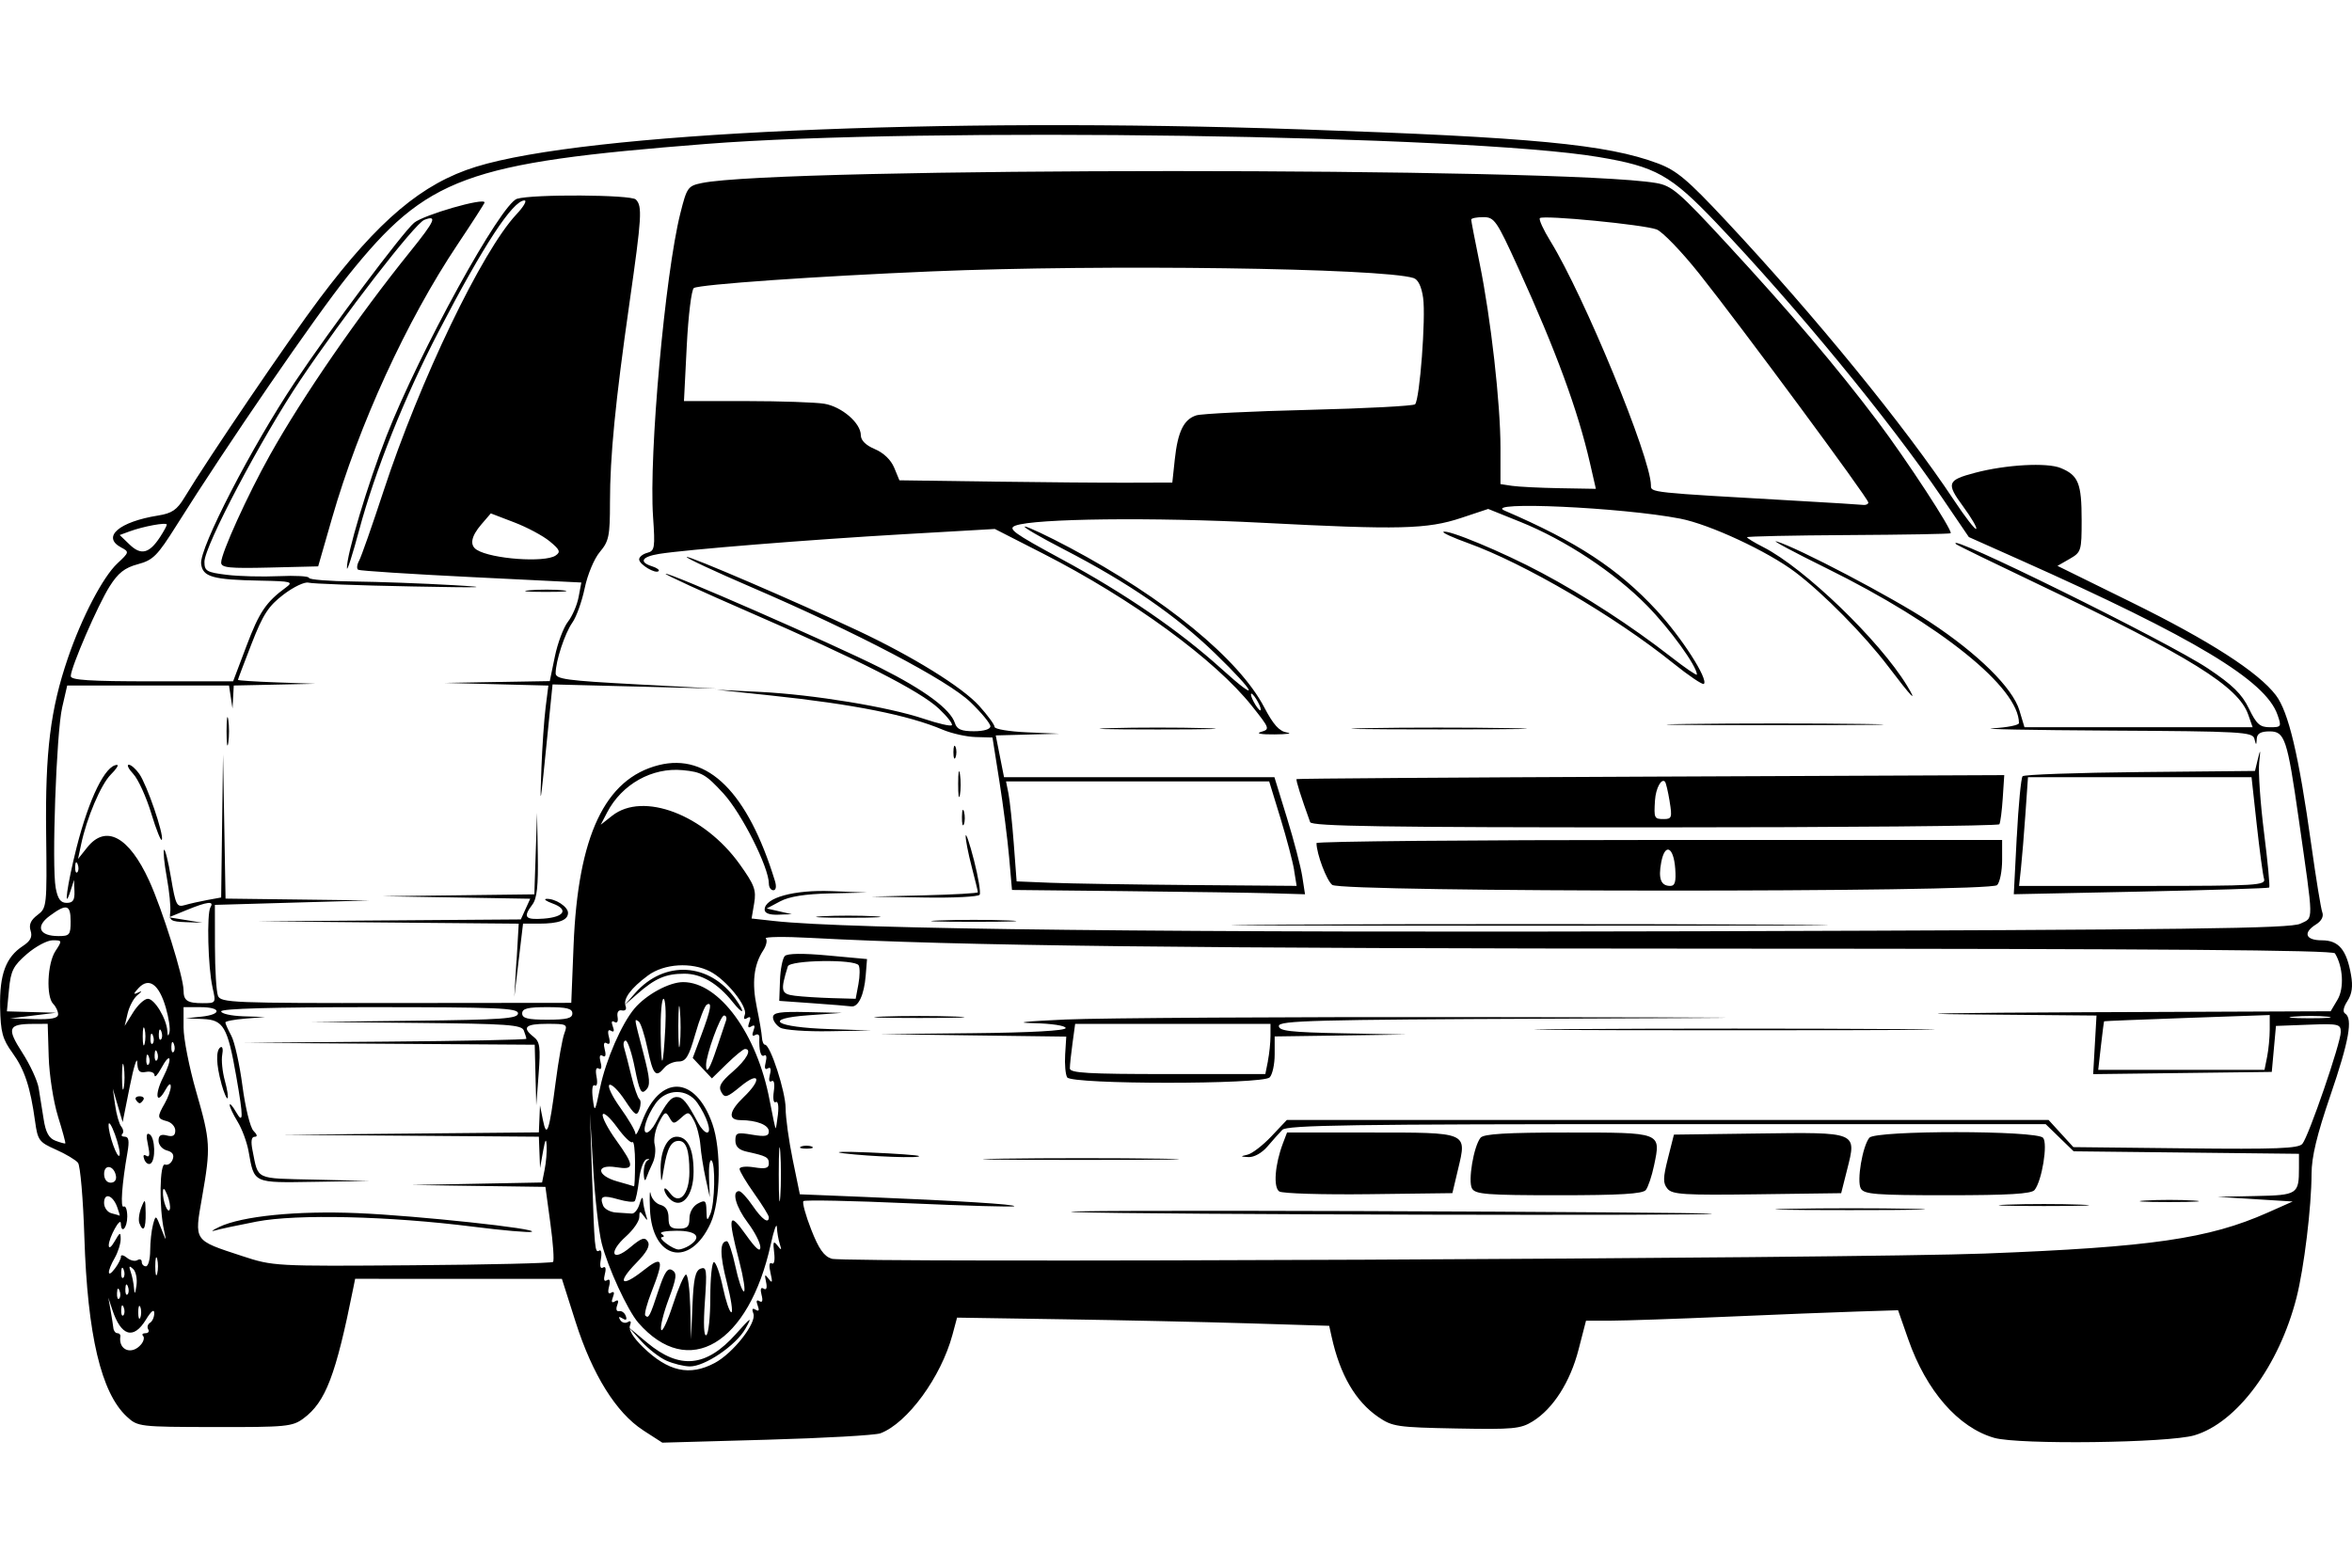 <?xml version="1.0" encoding="UTF-8" standalone="no"?>
<!-- Created with Inkscape (http://www.inkscape.org/) -->
<svg id="svg2" xmlns:rdf="http://www.w3.org/1999/02/22-rdf-syntax-ns#" xmlns="http://www.w3.org/2000/svg" height="45" width="67.5" version="1.1" xmlns:cc="http://creativecommons.org/ns#" xmlns:dc="http://purl.org/dc/elements/1.1/">
 <g id="g9072">
  <rect id="rect2990" opacity="0" height="45" width="67.5" y="0" x="3.5527e-15"/>
  <path id="path9070" d="m18.455 41.053c-0.77-0.497-1.454-1.595-1.936-3.108l-0.393-1.235-2.967-0.001-2.967-0.001-0.054 0.27c-0.502 2.505-0.793 3.267-1.429 3.738-0.316 0.234-0.49 0.251-2.545 0.247-2.174-0.004-2.21-0.009-2.525-0.3-0.737-0.682-1.129-2.344-1.218-5.155-0.034-1.089-0.117-2.048-0.183-2.131-0.067-0.083-0.353-0.254-0.636-0.379-0.481-0.213-0.52-0.266-0.595-0.808-0.136-0.988-0.301-1.486-0.65-1.969-0.287-0.396-0.339-0.59-0.354-1.31-0.019-0.941 0.165-1.436 0.652-1.756 0.22-0.144 0.28-0.262 0.223-0.44-0.054-0.172 0.003-0.304 0.197-0.45 0.269-0.203 0.274-0.244 0.249-2.351-0.028-2.34 0.123-3.556 0.624-5.024 0.4-1.171 1.006-2.331 1.421-2.718 0.342-0.32 0.345-0.331 0.105-0.459-0.562-0.301-0.057-0.736 1.063-0.915 0.397-0.063 0.542-0.162 0.754-0.513 0.681-1.128 2.991-4.531 3.88-5.714 1.694-2.253 2.944-3.306 4.492-3.785 3.155-0.976 13.198-1.431 23.702-1.072 6.608 0.225 8.754 0.43 10.208 0.974 0.545 0.204 0.851 0.461 1.957 1.644 2.545 2.721 5.141 5.903 6.552 8.033 0.318 0.479 0.602 0.846 0.633 0.816 0.031-0.031-0.139-0.322-0.378-0.647-0.488-0.665-0.457-0.751 0.345-0.963 0.888-0.235 2.066-0.3 2.46-0.136 0.507 0.21 0.599 0.441 0.599 1.497 0 0.881-0.012 0.92-0.347 1.112l-0.347 0.199 2.117 1.042c2.248 1.107 3.643 2.005 4.15 2.669 0.364 0.477 0.658 1.718 1.017 4.293 0.135 0.965 0.277 1.839 0.317 1.942 0.044 0.116-0.024 0.248-0.178 0.344-0.387 0.241-0.307 0.458 0.167 0.458 0.482 0 0.709 0.271 0.836 1 0.057 0.325 0.026 0.543-0.105 0.744-0.114 0.175-0.14 0.312-0.067 0.357 0.23 0.142 0.113 0.791-0.421 2.352-0.388 1.132-0.54 1.767-0.541 2.251-0.002 0.95-0.215 2.704-0.432 3.555-0.501 1.958-1.709 3.587-2.93 3.95-0.741 0.22-5.042 0.274-5.745 0.073-1.032-0.296-1.95-1.348-2.467-2.828l-0.292-0.835-1.175 0.037c-0.646 0.02-2.336 0.087-3.755 0.149-1.419 0.061-2.905 0.112-3.303 0.113l-0.723 0.001-0.215 0.833c-0.239 0.926-0.727 1.691-1.312 2.055-0.349 0.217-0.559 0.237-2.195 0.206-1.696-0.032-1.836-0.053-2.239-0.329-0.656-0.45-1.099-1.212-1.339-2.301l-0.07-0.317-2.311-0.071c-1.271-0.039-3.674-0.092-5.34-0.117l-3.029-0.047-0.132 0.491c-0.327 1.215-1.29 2.534-2.066 2.829-0.146 0.056-1.615 0.139-3.263 0.185l-2.998 0.084-0.551-0.355zm2.053-1.927c0.533-0.283 1.215-1.154 1.113-1.42-0.05-0.131-0.029-0.168 0.064-0.111 0.094 0.058 0.113 0.019 0.06-0.12-0.051-0.131-0.032-0.177 0.05-0.126 0.084 0.052 0.105-0.011 0.061-0.179-0.043-0.166-0.022-0.231 0.06-0.18 0.081 0.05 0.106-0.019 0.069-0.191-0.048-0.221-0.035-0.237 0.075-0.09 0.105 0.141 0.116 0.104 0.053-0.168-0.05-0.213-0.036-0.32 0.035-0.276 0.069 0.042 0.097-0.085 0.069-0.312-0.038-0.31-0.02-0.349 0.093-0.204 0.119 0.153 0.129 0.147 0.069-0.04-0.039-0.121-0.077-0.337-0.083-0.48-0.006-0.143-0.085 0.073-0.174 0.48-0.631 2.878-2.365 3.909-3.803 2.26-0.305-0.35-0.875-1.585-1.051-2.281-0.084-0.33-0.194-1.302-0.244-2.16l-0.092-1.56 0.056 1.68c0.073 2.217 0.084 2.328 0.209 2.25 0.059-0.036 0.08 0.075 0.047 0.248-0.037 0.195-0.014 0.286 0.061 0.239 0.074-0.046 0.095 0.025 0.054 0.184-0.043 0.166-0.022 0.231 0.06 0.18s0.103 0.014 0.06 0.18c-0.044 0.168-0.022 0.231 0.061 0.179 0.083-0.051 0.101-0.005 0.05 0.126-0.053 0.139-0.034 0.178 0.06 0.12 0.093-0.057 0.114-0.02 0.063 0.112-0.044 0.114-0.021 0.186 0.055 0.17 0.072-0.016 0.158 0.046 0.191 0.138 0.041 0.112 0.01 0.135-0.093 0.071-0.102-0.063-0.125-0.048-0.067 0.045 0.048 0.077 0.146 0.104 0.219 0.059 0.083-0.051 0.106-0.013 0.061 0.103-0.044 0.116 0.092 0.343 0.37 0.613 0.726 0.706 1.34 0.843 2.062 0.459zm-1.382-0.068c-0.198-0.088-0.522-0.339-0.72-0.558l-0.36-0.397 0.524 0.436c0.938 0.781 1.698 0.707 2.552-0.249 0.444-0.497 0.475-0.514 0.273-0.154-0.272 0.484-1.17 1.094-1.602 1.087-0.169-0.003-0.468-0.077-0.666-0.165zm-15.074-0.47c0.073-0.089 0.098-0.197 0.055-0.24-0.043-0.043-0.013-0.079 0.068-0.079s0.116-0.05 0.078-0.112c-0.038-0.061-0.014-0.146 0.053-0.187s0.122-0.167 0.121-0.278c-0-0.128-0.088-0.059-0.238 0.187-0.358 0.587-0.715 0.479-0.969-0.292l-0.111-0.338 0.064 0.36c0.035 0.198 0.071 0.427 0.08 0.51 0.008 0.082 0.06 0.15 0.115 0.15 0.055 0 0.094 0.04 0.086 0.09-0.063 0.399 0.332 0.55 0.598 0.229zm16.056-2.171c0.172-0.066 0.185 0.04 0.121 0.952-0.045 0.639-0.029 1 0.042 0.956 0.063-0.039 0.114-0.526 0.114-1.083 0-0.557 0.047-1.013 0.104-1.013 0.057 0 0.172 0.324 0.256 0.72 0.084 0.396 0.194 0.72 0.244 0.72s-0.007-0.384-0.128-0.853c-0.207-0.804-0.207-1.187-0-1.187 0.05 0 0.16 0.324 0.244 0.72 0.084 0.396 0.194 0.72 0.244 0.72s-0.01-0.391-0.134-0.87c-0.339-1.304-0.302-1.451 0.19-0.758 0.286 0.402 0.419 0.517 0.417 0.36-0.002-0.127-0.164-0.443-0.36-0.702-0.343-0.454-0.47-0.908-0.252-0.908 0.058 0 0.233 0.189 0.39 0.419 0.269 0.394 0.465 0.534 0.465 0.33 0-0.05-0.189-0.356-0.42-0.681s-0.42-0.642-0.42-0.705c0-0.064 0.186-0.084 0.42-0.046 0.32 0.052 0.42 0.026 0.42-0.108 0-0.182-0.066-0.217-0.63-0.341-0.23-0.05-0.33-0.147-0.33-0.321 0-0.223 0.049-0.24 0.48-0.167 0.379 0.064 0.48 0.044 0.48-0.095 0-0.183-0.343-0.32-0.81-0.323-0.372-0.002-0.338-0.252 0.09-0.662 0.528-0.506 0.458-0.758-0.086-0.31-0.398 0.328-0.458 0.346-0.559 0.165-0.088-0.158-0.017-0.285 0.326-0.581 0.4-0.346 0.567-0.654 0.354-0.654-0.047 0-0.279 0.19-0.517 0.422l-0.432 0.422-0.275-0.293-0.275-0.293 0.252-0.674c0.272-0.728 0.312-0.956 0.148-0.854-0.057 0.035-0.205 0.417-0.328 0.847-0.186 0.65-0.268 0.782-0.481 0.782-0.141 0-0.324 0.081-0.406 0.18-0.246 0.297-0.32 0.214-0.481-0.543-0.084-0.398-0.2-0.752-0.256-0.787-0.13-0.08-0.139-0.146 0.135 0.91 0.195 0.752 0.207 0.926 0.073 1.06-0.134 0.134-0.186 0.03-0.318-0.63-0.086-0.435-0.205-0.79-0.263-0.79-0.058 0-0.078 0.094-0.043 0.21 0.035 0.115 0.128 0.48 0.208 0.81 0.08 0.33 0.183 0.627 0.229 0.66 0.046 0.033 0.046 0.166-0 0.296-0.074 0.208-0.124 0.177-0.418-0.268-0.184-0.277-0.383-0.474-0.443-0.437-0.06 0.037 0.081 0.333 0.315 0.658 0.233 0.325 0.428 0.658 0.433 0.74 0.005 0.082 0.087-0.064 0.182-0.325 0.505-1.379 1.531-1.357 2.025 0.043 0.263 0.745 0.238 2.221-0.049 2.852-0.591 1.301-1.684 1.047-1.742-0.405-0.015-0.383-0.006-0.58 0.02-0.438 0.026 0.142 0.153 0.285 0.281 0.319 0.155 0.041 0.233 0.165 0.233 0.372 0 0.252 0.057 0.311 0.3 0.311 0.239 0 0.3-0.06 0.3-0.296 0-0.173 0.1-0.349 0.24-0.424 0.213-0.114 0.241-0.09 0.248 0.206 0.007 0.295 0.021 0.306 0.112 0.094 0.129-0.3 0.152-1.466 0.03-1.541-0.05-0.031-0.08 0.196-0.068 0.503l0.022 0.558-0.119-0.54c-0.065-0.297-0.134-0.729-0.151-0.96-0.018-0.231-0.1-0.546-0.183-0.7-0.141-0.263-0.164-0.268-0.37-0.081-0.205 0.185-0.228 0.184-0.337-0.011-0.104-0.185-0.139-0.168-0.304 0.153-0.103 0.199-0.156 0.482-0.118 0.628s0.012 0.384-0.058 0.528-0.154 0.343-0.187 0.442c-0.033 0.099-0.064 0.036-0.069-0.14-0.006-0.176 0.046-0.347 0.114-0.381 0.068-0.034 0.054-0.047-0.03-0.03-0.085 0.017-0.182 0.276-0.218 0.586-0.036 0.305-0.093 0.584-0.128 0.618-0.035 0.035-0.245 0.011-0.467-0.053-0.453-0.13-0.542-0.095-0.439 0.175 0.039 0.102 0.208 0.193 0.375 0.203s0.369 0.023 0.448 0.03c0.08 0.007 0.182-0.123 0.228-0.288 0.047-0.169 0.089-0.213 0.095-0.1 0.006 0.11 0.044 0.299 0.083 0.42 0.059 0.183 0.05 0.189-0.058 0.04-0.112-0.155-0.13-0.151-0.131 0.032-0.001 0.116-0.172 0.363-0.379 0.549-0.52 0.465-0.406 0.758 0.122 0.314 0.322-0.271 0.416-0.301 0.501-0.164 0.074 0.119-0.024 0.302-0.333 0.617-0.562 0.575-0.43 0.717 0.201 0.217 0.567-0.449 0.612-0.335 0.241 0.607-0.134 0.341-0.215 0.649-0.18 0.684 0.095 0.095 0.13 0.029 0.378-0.722 0.175-0.531 0.265-0.662 0.395-0.581 0.142 0.088 0.125 0.222-0.102 0.829-0.149 0.399-0.247 0.795-0.217 0.881 0.03 0.086 0.181-0.235 0.336-0.713 0.155-0.478 0.325-0.87 0.378-0.87s0.107 0.418 0.121 0.93l0.024 0.93 0.04-0.979c0.031-0.764 0.083-0.995 0.234-1.053zm-0.899-2.012c-0.079-0.079-0.144-0.197-0.144-0.263s0.075-0.016 0.167 0.109c0.261 0.357 0.553 0.037 0.553-0.607 0-0.624-0.092-0.895-0.306-0.895-0.217 0-0.331 0.209-0.425 0.78-0.073 0.443-0.08 0.451-0.094 0.098-0.022-0.562 0.178-0.998 0.458-0.998 0.318 0 0.487 0.347 0.487 1.003 0 0.714-0.357 1.111-0.696 0.772zm-15.182 3.114c-0.033-0.082-0.06-0.015-0.06 0.15s0.027 0.232 0.06 0.15c0.033-0.082 0.033-0.217 0-0.3zm-0.477 0.007c-0.038-0.096-0.067-0.067-0.072 0.072-0.006 0.126 0.023 0.197 0.063 0.157 0.04-0.04 0.044-0.143 0.009-0.23zm-0.12-0.48c-0.038-0.096-0.067-0.067-0.072 0.072-0.006 0.126 0.023 0.197 0.063 0.157 0.04-0.04 0.044-0.143 0.009-0.23zm0.24-0.12c-0.038-0.096-0.067-0.067-0.072 0.072-0.006 0.126 0.023 0.197 0.063 0.157 0.04-0.04 0.044-0.143 0.009-0.23zm0.15-0.502c-0.113-0.104-0.129-0.085-0.069 0.084 0.043 0.121 0.086 0.337 0.096 0.48 0.013 0.183 0.033 0.158 0.069-0.084 0.028-0.19-0.015-0.405-0.096-0.48zm-0.27 0.022c-0.038-0.096-0.067-0.067-0.072 0.072-0.006 0.126 0.023 0.197 0.063 0.157 0.04-0.04 0.044-0.143 0.009-0.23zm0.961-0.307c-0.03-0.115-0.055-0.021-0.055 0.21s0.025 0.325 0.055 0.21c0.03-0.115 0.03-0.304 0-0.42zm-1.043-0.068c0-0.061 0.079-0.046 0.175 0.033 0.096 0.08 0.231 0.11 0.3 0.068 0.069-0.043 0.125-0.02 0.125 0.05s0.054 0.127 0.12 0.127c0.066 0 0.121-0.202 0.122-0.45 0.001-0.247 0.037-0.583 0.081-0.746 0.077-0.288 0.083-0.285 0.239 0.12 0.142 0.368 0.151 0.374 0.08 0.056-0.148-0.659-0.13-1.96 0.026-1.901 0.078 0.03 0.176-0.035 0.218-0.143 0.052-0.135-0-0.218-0.164-0.261-0.132-0.035-0.24-0.16-0.24-0.278 0-0.156 0.066-0.197 0.24-0.152 0.171 0.045 0.24 0.004 0.24-0.142 0-0.113-0.108-0.233-0.24-0.268-0.282-0.074-0.287-0.117-0.06-0.515 0.094-0.165 0.171-0.381 0.171-0.48 0-0.111-0.059-0.075-0.152 0.094-0.262 0.471-0.322 0.142-0.066-0.36 0.277-0.543 0.223-0.775-0.059-0.254-0.102 0.187-0.187 0.276-0.189 0.197-0.002-0.079-0.113-0.122-0.245-0.097-0.19 0.037-0.242-0.021-0.251-0.277-0.006-0.178-0.103 0.136-0.215 0.697l-0.204 1.02-0.142-0.48-0.141-0.48 0.068 0.48c0.037 0.264 0.116 0.539 0.176 0.611 0.059 0.072 0.073 0.167 0.029 0.21s-0.01 0.079 0.074 0.079c0.111 0 0.131 0.124 0.074 0.45-0.159 0.9-0.21 1.618-0.109 1.556 0.056-0.035 0.103 0.093 0.103 0.285 0 0.329-0.175 0.518-0.184 0.199-0.006-0.21-0.347 0.409-0.347 0.63 0 0.104 0.072 0.053 0.171-0.12 0.151-0.265 0.171-0.272 0.171-0.06 0 0.132-0.077 0.375-0.171 0.54-0.224 0.393-0.222 0.605 0.004 0.307 0.097-0.128 0.176-0.283 0.176-0.345zm0.532-0.96c-0.033-0.087-0.008-0.289 0.056-0.45 0.107-0.269 0.117-0.257 0.124 0.158 0.008 0.455-0.07 0.581-0.18 0.292zm0.142-1.829c-0.045-0.116-0.022-0.155 0.06-0.104 0.091 0.056 0.105-0.038 0.046-0.309-0.06-0.273-0.046-0.365 0.047-0.308 0.159 0.098 0.178 0.746 0.025 0.84-0.059 0.037-0.139-0.017-0.179-0.119zm-0.242-1.713c-0.034-0.055 0.015-0.1 0.108-0.1 0.093 0 0.142 0.045 0.108 0.1-0.034 0.055-0.082 0.1-0.108 0.1-0.025 0-0.074-0.045-0.108-0.1zm11.972 4.654c0.036-0.036 0.002-0.536-0.077-1.11l-0.142-1.044-1.923-0.027-1.923-0.027 1.875-0.036 1.875-0.036 0.074-0.372c0.041-0.205 0.067-0.514 0.057-0.687-0.012-0.228-0.041-0.183-0.103 0.165l-0.086 0.48-0.017-0.45-0.017-0.45-3.689-0.028-3.689-0.028 3.689-0.034 3.689-0.034 0.016-0.388 0.016-0.388 0.084 0.42c0.109 0.547 0.182 0.332 0.365-1.079 0.081-0.626 0.194-1.261 0.251-1.41 0.098-0.259 0.076-0.271-0.494-0.271-0.628 0-0.735 0.103-0.387 0.375 0.179 0.14 0.2 0.298 0.142 1.065l-0.068 0.9-0.022-0.87-0.022-0.87-4.169-0.028-4.169-0.028 4.049-0.033c2.227-0.018 4.049-0.055 4.049-0.082s-0.033-0.134-0.073-0.238c-0.063-0.165-0.466-0.193-3.09-0.218l-3.017-0.028 2.97-0.034c2.529-0.029 2.97-0.061 2.97-0.212 0-0.154-0.576-0.178-4.259-0.178-2.76 0-4.259 0.042-4.259 0.12 0 0.066 0.283 0.13 0.63 0.142l0.63 0.022-0.57 0.045c-0.313 0.025-0.57 0.074-0.57 0.11s0.077 0.208 0.171 0.383c0.094 0.175 0.238 0.823 0.319 1.439 0.082 0.621 0.223 1.196 0.317 1.29 0.11 0.11 0.121 0.17 0.032 0.17-0.092 0-0.112 0.13-0.06 0.39 0.173 0.859 0.047 0.8 1.777 0.84l1.583 0.037-1.585 0.026c-1.772 0.029-1.723 0.052-1.888-0.874-0.047-0.264-0.189-0.648-0.316-0.854s-0.228-0.422-0.226-0.48c0.002-0.058 0.081 0.029 0.176 0.194 0.22 0.385 0.222 0.182 0.011-1.021-0.249-1.418-0.365-1.615-0.96-1.639l-0.491-0.02 0.45-0.047c0.6-0.063 0.577-0.273-0.03-0.273h-0.48v0.584c0 0.321 0.162 1.145 0.359 1.83 0.415 1.44 0.424 1.598 0.172 3.041-0.223 1.275-0.255 1.228 1.147 1.688 0.894 0.294 0.935 0.296 4.881 0.266 2.189-0.016 4.009-0.06 4.045-0.096zm-9.585-1.002c0.657-0.314 2.232-0.472 3.981-0.398 1.706 0.072 5.243 0.452 4.989 0.536-0.078 0.026-0.833-0.04-1.677-0.147-2.409-0.305-5.068-0.368-6.214-0.147-0.528 0.102-1.068 0.217-1.2 0.257-0.132 0.04-0.078-0.005 0.12-0.1zm0.069-4.11c-0.155-0.558-0.165-0.965-0.027-1.05 0.057-0.035 0.079 0.062 0.049 0.215-0.029 0.153 0.004 0.486 0.074 0.74 0.07 0.254 0.106 0.483 0.079 0.509-0.026 0.026-0.106-0.16-0.176-0.413zm50.623 4.871c4.748-0.183 6.412-0.424 8.099-1.173l0.72-0.32-1.08-0.067-1.08-0.067 1.097-0.023c1.203-0.025 1.243-0.05 1.243-0.807v-0.405l-3.233-0.036-3.233-0.036-0.402-0.39-0.402-0.39h-10.874c-9.038 0-10.901 0.028-11.033 0.164-0.087 0.09-0.28 0.306-0.428 0.48-0.156 0.183-0.383 0.31-0.54 0.302-0.243-0.012-0.246-0.02-0.031-0.069 0.132-0.03 0.44-0.267 0.685-0.526l0.445-0.471h10.93 10.93l0.356 0.39 0.356 0.39 3.218 0.035c2.612 0.029 3.243 0.004 3.354-0.129 0.183-0.22 1.102-2.897 1.102-3.209 0-0.23-0.061-0.244-0.93-0.211l-0.93 0.035-0.06 0.66-0.06 0.66-2.563 0.032-2.563 0.032 0.048-0.841 0.048-0.841-3.663-0.033c-2.015-0.018-0.503-0.046 3.36-0.062l7.023-0.028 0.199-0.336c0.192-0.326 0.157-0.95-0.076-1.326-0.058-0.094-5.026-0.132-17.443-0.135-15.572-0.004-22.031-0.08-26.301-0.309-0.759-0.041-1.339-0.033-1.289 0.017 0.05 0.05 0.016 0.204-0.074 0.342-0.271 0.414-0.33 0.93-0.185 1.628 0.075 0.363 0.142 0.754 0.148 0.87 0.006 0.115 0.046 0.21 0.089 0.21 0.153 0 0.591 1.351 0.591 1.825 0 0.266 0.092 0.93 0.204 1.476l0.204 0.992 1.865 0.076c2.653 0.108 4.343 0.213 4.289 0.267-0.026 0.026-1.382-0.013-3.014-0.085-1.632-0.073-2.999-0.101-3.037-0.062-0.038 0.038 0.062 0.406 0.223 0.816 0.218 0.557 0.368 0.769 0.589 0.838 0.409 0.127 29.33-0.004 33.112-0.15zm-26.096-1.188c-0.924-0.036 2.748-0.049 8.159-0.03 5.411 0.019 9.947 0.053 10.079 0.074 0.411 0.066-16.464 0.025-18.237-0.044zm20.494-0.095c0.977-0.02 2.543-0.02 3.479 0 0.936 0.02 0.137 0.037-1.777 0.037-1.914-0-2.68-0.017-1.702-0.037zm6.232-0.12c0.577-0.022 1.522-0.022 2.1 0 0.577 0.022 0.105 0.04-1.05 0.04s-1.627-0.018-1.05-0.04zm3.96-0.118c0.379-0.024 1-0.024 1.38 0 0.379 0.024 0.069 0.043-0.69 0.043-0.759 0-1.069-0.019-0.69-0.043zm-24.854-0.26c-0.177-0.114-0.127-0.774 0.105-1.385l0.117-0.307h2.388c2.82 0 2.775-0.019 2.521 1.049l-0.164 0.691-2.4 0.03c-1.32 0.016-2.475-0.019-2.567-0.078zm5.53-0.086c-0.12-0.215 0.048-1.211 0.245-1.456 0.089-0.111 0.741-0.15 2.5-0.15 2.713 0 2.68-0.013 2.48 0.944-0.064 0.306-0.171 0.624-0.237 0.706-0.089 0.111-0.741 0.15-2.5 0.15-2.065 0-2.393-0.026-2.487-0.194zm5.61 0.007c-0.132-0.159-0.13-0.306 0.013-0.872l0.172-0.681 2.413-0.032c2.867-0.039 2.833-0.052 2.559 1.032l-0.172 0.681-2.413 0.032c-2.09 0.028-2.434 0.007-2.572-0.159zm5.548-0.007c-0.12-0.215 0.048-1.211 0.245-1.456 0.174-0.216 4.808-0.214 4.987 0.002 0.141 0.169-0.034 1.236-0.245 1.498-0.089 0.111-0.741 0.15-2.5 0.15-2.065 0-2.393-0.026-2.487-0.194zm-24.642-0.855c1.275-0.019 3.326-0.019 4.559 0 1.233 0.019 0.19 0.035-2.318 0.035-2.508-0-3.516-0.016-2.242-0.035zm-4.537-0.153c-0.366-0.046-0.046-0.057 0.72-0.026 0.759 0.032 1.402 0.078 1.43 0.103 0.076 0.07-1.403 0.016-2.15-0.077zm-1.23-0.196c0.083-0.033 0.217-0.033 0.3 0 0.083 0.033 0.015 0.061-0.15 0.061s-0.232-0.027-0.15-0.061zm7.633-1.985c-0.049-0.08-0.075-0.376-0.058-0.658l0.032-0.512-2.679-0.035-2.679-0.035 2.67-0.028c1.681-0.017 2.67-0.072 2.67-0.148 0-0.068-0.404-0.129-0.93-0.141-0.581-0.013-0.232-0.052 0.93-0.104 1.023-0.045 6.314-0.077 11.758-0.069 9.07 0.012 9.249 0.016 2.13 0.045-6.733 0.028-7.769 0.055-7.769 0.208 0 0.145 0.318 0.182 1.83 0.212l1.83 0.036-1.89 0.027-1.89 0.027v0.516c0 0.284-0.065 0.581-0.144 0.66-0.206 0.206-5.683 0.205-5.811-0.001zm5.76-0.47c0.041-0.206 0.075-0.53 0.075-0.72v-0.345h-2.803-2.803l-0.076 0.557c-0.042 0.306-0.076 0.63-0.076 0.72 0 0.133 0.519 0.163 2.805 0.163h2.805l0.075-0.375zm-13.993-0.956c-0.115-0.067-0.21-0.201-0.21-0.296 0-0.14 0.195-0.17 0.99-0.152l0.99 0.022-0.949 0.068c-1.358 0.097-0.986 0.346 0.596 0.398l1.193 0.04-1.2 0.021c-0.66 0.012-1.294-0.034-1.41-0.101zm22.737 0.04c2.557-0.018 6.742-0.018 9.299 0 2.557 0.018 0.465 0.033-4.649 0.033-5.114 0-7.207-0.015-4.649-0.033zm-19.797-0.359c0.577-0.022 1.522-0.022 2.1 0 0.577 0.022 0.105 0.04-1.05 0.04s-1.627-0.018-1.05-0.04zm-2.01-0.383-0.96-0.068 0.021-0.585c0.011-0.322 0.074-0.638 0.139-0.703 0.076-0.076 0.519-0.082 1.239-0.015l1.12 0.103-0.038 0.473c-0.045 0.558-0.213 0.916-0.416 0.885-0.08-0.012-0.578-0.053-1.106-0.09zm1.312-0.55c0.043-0.232 0.046-0.475 0.006-0.54-0.112-0.18-1.976-0.151-2.032 0.032-0.219 0.709-0.198 0.793 0.203 0.843 0.215 0.027 0.695 0.057 1.067 0.068l0.677 0.019 0.079-0.422zm-4.86 7.509c0.382-0.242 0.228-0.428-0.356-0.428-0.316-0-0.511 0.039-0.435 0.088 0.077 0.049 0.086 0.091 0.019 0.094-0.158 0.007 0.308 0.359 0.473 0.356 0.07-0.001 0.204-0.051 0.299-0.11zm-16.414-1.112c-0.128-0.346-0.375-0.422-0.375-0.115 0 0.133 0.095 0.266 0.21 0.296 0.115 0.03 0.222 0.061 0.236 0.069 0.014 0.008-0.018-0.105-0.071-0.25zm19.032-1.566c-0.024-0.346-0.044-0.063-0.044 0.63s0.02 0.976 0.044 0.63c0.024-0.346 0.024-0.913 0-1.26zm-17.595 1.22c-0.077-0.192-0.118-0.222-0.123-0.09-0.01 0.266 0.145 0.661 0.198 0.503 0.023-0.068-0.011-0.255-0.074-0.414zm13.427-0.91c0-0.374-0.034-0.646-0.076-0.604-0.042 0.042-0.24-0.151-0.441-0.428-0.201-0.277-0.385-0.441-0.411-0.366-0.025 0.076 0.146 0.405 0.381 0.732 0.539 0.75 0.54 0.869 0.006 0.782-0.594-0.096-0.57 0.239 0.03 0.407 0.247 0.069 0.463 0.133 0.48 0.141 0.017 0.008 0.03-0.291 0.03-0.665zm-14.899 0.36c-0.058-0.301-0.339-0.342-0.339-0.05 0 0.147 0.077 0.25 0.189 0.25 0.112 0 0.173-0.082 0.15-0.2zm-0.028-1.186c-0.095-0.261-0.177-0.387-0.182-0.282-0.012 0.263 0.264 1.031 0.315 0.879 0.023-0.068-0.037-0.336-0.133-0.597zm-1.636-0.522c-0.13-0.416-0.249-1.184-0.265-1.705l-0.029-0.947-0.42 0.002c-0.718 0.003-0.762 0.121-0.311 0.822 0.224 0.347 0.435 0.803 0.471 1.014 0.035 0.21 0.1 0.616 0.144 0.901 0.058 0.377 0.15 0.545 0.338 0.616 0.142 0.054 0.269 0.088 0.283 0.077 0.014-0.012-0.081-0.362-0.211-0.778zm17.148 0.199c0.321-0.601 0.443-0.75 0.614-0.75s0.294 0.149 0.614 0.75c0.079 0.148 0.193 0.27 0.253 0.27 0.146 0-0.007-0.466-0.281-0.856-0.294-0.418-0.892-0.409-1.195 0.019-0.259 0.366-0.405 0.837-0.258 0.837 0.06 0 0.174-0.121 0.253-0.27zm3.516-0.262c0.027-0.234 0-0.382-0.063-0.343-0.063 0.039-0.087-0.092-0.057-0.302 0.033-0.223 0.008-0.342-0.063-0.298-0.069 0.043-0.089-0.033-0.049-0.186 0.043-0.166 0.022-0.231-0.06-0.18s-0.103-0.014-0.06-0.18c0.037-0.142 0.019-0.229-0.041-0.192-0.1 0.062-0.155-0.14-0.141-0.516 0.003-0.082-0.052-0.113-0.121-0.07-0.08 0.049-0.098 0.002-0.048-0.128 0.053-0.139 0.034-0.178-0.06-0.12-0.094 0.058-0.113 0.019-0.06-0.12 0.053-0.139 0.034-0.178-0.06-0.12-0.09 0.056-0.114 0.022-0.068-0.098 0.088-0.23-0.527-0.996-0.995-1.238-0.535-0.277-1.321-0.227-1.781 0.112-0.497 0.367-0.724 0.676-0.646 0.88 0.035 0.092-0.008 0.145-0.103 0.125-0.102-0.022-0.15 0.049-0.127 0.187 0.023 0.132-0.013 0.19-0.089 0.144-0.08-0.049-0.097-0.002-0.048 0.128 0.051 0.131 0.032 0.177-0.05 0.126-0.084-0.052-0.105 0.012-0.061 0.179 0.043 0.166 0.022 0.231-0.06 0.18s-0.103 0.014-0.06 0.18c0.043 0.166 0.022 0.231-0.06 0.18s-0.103 0.014-0.06 0.18c0.042 0.159 0.021 0.23-0.054 0.184-0.075-0.047-0.099 0.044-0.061 0.239 0.034 0.179 0.012 0.284-0.052 0.245-0.066-0.04-0.089 0.115-0.057 0.372 0.053 0.422 0.062 0.409 0.211-0.308 0.164-0.791 0.617-1.835 0.986-2.271 0.339-0.401 0.998-0.758 1.397-0.758 1.034 0 2.122 1.486 2.481 3.389 0.084 0.445 0.162 0.81 0.173 0.81 0.011 0 0.041-0.185 0.068-0.412zm-1.303-3.22c-0.431-0.536-0.898-0.808-1.383-0.808-0.534 0-0.838 0.131-1.355 0.585l-0.36 0.315 0.3-0.341c0.84-0.958 2.137-0.881 2.885 0.17 0.294 0.414 0.229 0.473-0.087 0.08zm-17.47 1.863c-0.028-0.182-0.051-0.062-0.052 0.268s0.022 0.479 0.05 0.332c0.029-0.148 0.029-0.418 0.002-0.6zm17.019-0.541c0.114-0.346 0.232-0.697 0.262-0.78 0.03-0.082 0.006-0.15-0.056-0.15-0.106 0-0.515 1.128-0.515 1.42 0 0.29 0.108 0.118 0.308-0.49zm44.491 0.255c0.041-0.206 0.075-0.56 0.075-0.787v-0.412l-2.37 0.083c-1.303 0.046-2.376 0.089-2.383 0.097-0.007 0.008-0.048 0.325-0.091 0.704l-0.078 0.69h2.386 2.386l0.075-0.375zm-60.794-0.007c-0.038-0.096-0.067-0.067-0.072 0.072-0.006 0.126 0.023 0.197 0.063 0.157 0.04-0.04 0.044-0.143 0.009-0.23zm14.825-0.848c0.023-0.445-0.001-0.81-0.053-0.81s-0.089 0.445-0.082 0.99c0.016 1.11 0.072 1.036 0.135-0.18zm-14.585 0.727c-0.038-0.096-0.067-0.067-0.072 0.072-0.006 0.126 0.023 0.197 0.063 0.157 0.04-0.04 0.044-0.143 0.009-0.23zm15.004-1.204c-0.025-0.282-0.046-0.081-0.047 0.447-0 0.528 0.02 0.759 0.046 0.513s0.026-0.678 0.001-0.96zm-14.524 0.964c-0.038-0.096-0.067-0.067-0.072 0.072-0.006 0.126 0.023 0.197 0.063 0.157 0.04-0.04 0.044-0.143 0.009-0.23zm-0.839-0.427c-0.03-0.115-0.055-0.021-0.055 0.21s0.025 0.325 0.055 0.21 0.03-0.304 0-0.42zm0.239 0.187c-0.038-0.096-0.067-0.067-0.072 0.072-0.006 0.126 0.023 0.197 0.063 0.157 0.04-0.04 0.044-0.143 0.009-0.23zm0.24-0.12c-0.038-0.096-0.067-0.067-0.072 0.072-0.006 0.126 0.023 0.197 0.063 0.157 0.04-0.04 0.044-0.143 0.009-0.23zm0.128-0.685c-0.195-0.669-0.482-0.877-0.778-0.563-0.152 0.161-0.161 0.201-0.032 0.139 0.142-0.068 0.14-0.053-0.01 0.073-0.105 0.087-0.228 0.321-0.275 0.519l-0.085 0.36 0.243-0.39c0.134-0.214 0.324-0.39 0.422-0.39 0.192 0 0.536 0.569 0.559 0.924 0.01 0.157 0.027 0.167 0.062 0.036 0.026-0.099-0.021-0.418-0.106-0.708zm-3.09 0.192c0-0.086-0.063-0.219-0.14-0.296-0.209-0.209-0.17-1.163 0.063-1.518 0.198-0.302 0.196-0.309-0.08-0.309-0.156 0-0.487 0.177-0.738 0.393-0.393 0.34-0.463 0.479-0.515 1.02l-0.06 0.627 0.705 0.02 0.705 0.02-0.66 0.081-0.66 0.081 0.69 0.02c0.496 0.014 0.69-0.024 0.69-0.136zm14.758-0.024c0-0.14-0.16-0.18-0.72-0.18s-0.72 0.04-0.72 0.18c0 0.14 0.16 0.18 0.72 0.18s0.72-0.04 0.72-0.18zm50.366 0.093c-0.246-0.026-0.678-0.026-0.96-0.001-0.282 0.025-0.081 0.046 0.447 0.047 0.528 0 0.759-0.02 0.513-0.046zm-60.693-0.843c-0.129-0.56-0.169-2.119-0.059-2.297 0.116-0.188-0.089-0.164-0.68 0.078l-0.512 0.21 0.48 0.078 0.48 0.078-0.48-0.017c-0.421-0.015-0.475-0.05-0.443-0.281 0.02-0.145-0.024-0.596-0.098-1.002-0.074-0.406-0.109-0.764-0.079-0.794 0.03-0.03 0.121 0.331 0.2 0.803 0.134 0.793 0.164 0.853 0.402 0.783 0.142-0.041 0.433-0.107 0.647-0.146l0.39-0.071 0.027-2.054 0.027-2.054 0.036 2.07 0.036 2.07 2.067 0.026 2.067 0.026-2.22 0.064-2.22 0.064 0.002 1.2c0.001 0.66 0.04 1.295 0.087 1.411 0.079 0.197 0.421 0.211 5.112 0.206l5.027-0.005 0.066-1.646c0.125-3.149 0.9-4.789 2.445-5.178 1.411-0.355 2.554 0.784 3.333 3.322 0.05 0.163 0.032 0.27-0.045 0.27-0.07 0-0.128-0.085-0.128-0.188 0-0.471-0.782-2.022-1.307-2.593-0.502-0.546-0.621-0.614-1.166-0.666-0.879-0.084-1.747 0.402-2.171 1.217l-0.181 0.349 0.329-0.259c0.887-0.697 2.639-0.031 3.657 1.391 0.426 0.596 0.481 0.742 0.417 1.123l-0.074 0.437 0.638 0.071c2.131 0.239 11.452 0.342 26.794 0.295 13.905-0.042 16.734-0.078 17.016-0.217 0.385-0.189 0.388 0.045-0.046-3-0.33-2.309-0.4-2.52-0.837-2.52-0.252 0-0.358 0.061-0.368 0.21-0.013 0.2-0.017 0.2-0.069 0-0.051-0.194-0.362-0.212-4.155-0.233-2.255-0.013-3.763-0.042-3.351-0.066 0.412-0.023 0.75-0.09 0.75-0.149 0-1.018-2.255-2.833-5.519-4.443-0.957-0.472-1.605-0.819-1.44-0.772 0.594 0.17 3.322 1.603 4.395 2.309 1.386 0.912 2.384 1.896 2.577 2.541l0.145 0.483h3.274 3.274l-0.126-0.36c-0.282-0.808-1.652-1.661-5.981-3.722-1.287-0.613-2.367-1.139-2.4-1.17-0.45-0.422 6.085 2.803 7.223 3.564 0.71 0.475 0.975 0.734 1.177 1.151 0.218 0.451 0.316 0.538 0.603 0.538 0.329 0 0.338-0.015 0.217-0.36-0.343-0.984-2.378-2.208-7.389-4.444l-1.468-0.655-0.775-1.14c-1.509-2.217-4.184-5.474-6.465-7.872-1.321-1.387-1.74-1.622-3.398-1.899-3.784-0.632-19.415-0.86-25.6-0.374-6.907 0.543-8.005 0.947-10.277 3.78-0.941 1.173-3.472 4.859-4.923 7.169-0.55 0.875-0.671 0.997-1.109 1.115-0.379 0.102-0.565 0.248-0.811 0.637-0.337 0.532-1.111 2.32-1.115 2.575-0.002 0.115 0.543 0.15 2.328 0.15h2.331l0.387-1.024c0.364-0.965 0.558-1.252 1.131-1.672 0.219-0.16 0.155-0.177-0.72-0.194-1.391-0.026-1.672-0.106-1.716-0.485-0.052-0.448 1.447-3.353 2.694-5.22 1.014-1.519 3.096-4.299 3.419-4.568 0.275-0.228 2.022-0.732 2.022-0.583 0 0.025-0.348 0.566-0.773 1.202-1.463 2.188-2.832 5.175-3.606 7.864l-0.397 1.38-1.392 0.034c-1.165 0.028-1.392 0.005-1.392-0.144 0-0.267 0.755-1.932 1.396-3.078 0.943-1.686 2.524-3.98 4.032-5.851 0.709-0.879 0.786-1.054 0.402-0.907-0.271 0.104-2.308 2.737-3.556 4.596-1.116 1.662-2.754 4.767-2.754 5.219 0 0.265 0.063 0.302 0.636 0.373 0.35 0.044 1.025 0.061 1.5 0.039 0.475-0.022 0.864-0 0.864 0.049-0 0.05 0.58 0.096 1.29 0.104 0.709 0.008 1.992 0.055 2.85 0.105 1.156 0.067 0.846 0.077-1.2 0.037-1.518-0.029-2.848-0.078-2.955-0.109-0.108-0.03-0.43 0.124-0.716 0.342-0.432 0.33-0.587 0.568-0.914 1.407-0.216 0.555-0.393 1.024-0.393 1.042 0 0.018 0.499 0.05 1.11 0.072l1.11 0.04-1.17 0.025-1.17 0.025-0.018 0.33-0.018 0.33-0.05-0.33-0.05-0.33h-2.322-2.322l-0.145 0.63c-0.167 0.729-0.303 4.548-0.185 5.181 0.06 0.318 0.141 0.428 0.315 0.428 0.179 0 0.232-0.078 0.223-0.33l-0.012-0.33-0.096 0.3c-0.217 0.676-0.101-0.165 0.169-1.23 0.359-1.415 0.828-2.37 1.164-2.37 0.053 0-0.029 0.125-0.182 0.277-0.282 0.282-0.691 1.243-0.851 2.002l-0.089 0.42 0.263-0.33c0.533-0.67 1.197-0.315 1.777 0.952 0.379 0.826 0.988 2.769 0.988 3.151 0 0.294 0.108 0.367 0.547 0.367 0.386 0 0.387-0.002 0.284-0.45zm8.727-0.778 0.061-1.048-3.76-0.033-3.76-0.033 3.79-0.028 3.79-0.028 0.135-0.297 0.135-0.297-2.126-0.036-2.126-0.036 2.185-0.027 2.185-0.027 0.039-1.17 0.039-1.17 0.021 1.2c0.016 0.895-0.023 1.259-0.155 1.433-0.276 0.365-0.213 0.444 0.324 0.404 0.596-0.044 0.725-0.264 0.255-0.435-0.185-0.067-0.265-0.127-0.178-0.132 0.252-0.015 0.622 0.224 0.622 0.402 0 0.21-0.266 0.309-0.835 0.309h-0.456l-0.125 1.05-0.125 1.05 0.061-1.048zm22.147-1.022c3.811-0.018 10.047-0.018 13.858 0s0.693 0.032-6.929 0.032-10.74-0.014-6.929-0.032zm-10.018-0.119c0.544-0.022 1.435-0.022 1.98 0 0.544 0.022 0.099 0.04-0.99 0.04-1.089 0-1.534-0.018-0.99-0.04zm-3.36-0.12c0.412-0.023 1.087-0.023 1.5 0 0.412 0.023 0.075 0.043-0.75 0.043-0.825 0-1.162-0.019-0.75-0.043zm-1.65-0.193c0-0.338 0.847-0.571 1.921-0.528l1.018 0.041-1.056 0.024c-0.725 0.017-1.176 0.088-1.44 0.229l-0.384 0.204 0.36 0.082 0.36 0.082-0.39 0.014c-0.254 0.009-0.39-0.042-0.39-0.148zm4.589-0.408c0.841-0.021 1.53-0.06 1.53-0.088s-0.081-0.361-0.18-0.742c-0.099-0.38-0.175-0.774-0.17-0.876 0.006-0.102 0.113 0.213 0.238 0.699 0.125 0.486 0.199 0.932 0.163 0.99-0.036 0.058-0.751 0.094-1.588 0.08l-1.523-0.026 1.53-0.037zm5.769-0.12-3.26-0.034-0.081-0.928c-0.044-0.51-0.17-1.495-0.28-2.188l-0.199-1.26-0.48-0.013c-0.264-0.007-0.69-0.102-0.948-0.211-0.986-0.418-2.563-0.732-4.931-0.982l-1.56-0.165 1.26 0.063c1.52 0.076 3.679 0.431 4.689 0.771 0.406 0.137 0.767 0.22 0.803 0.184 0.035-0.035-0.131-0.248-0.369-0.473-0.54-0.509-2.309-1.41-5.454-2.776-1.337-0.581-2.412-1.074-2.39-1.097 0.062-0.062 4.781 2.004 6.163 2.699 1.272 0.64 2.013 1.189 2.139 1.587 0.057 0.178 0.184 0.233 0.546 0.233 0.283 0 0.472-0.057 0.472-0.142 0-0.078-0.256-0.389-0.57-0.691-0.653-0.63-3.26-1.998-6.301-3.307-1.041-0.448-1.871-0.836-1.845-0.861 0.049-0.049 3.128 1.276 4.899 2.107 1.589 0.747 3.007 1.625 3.496 2.167 0.242 0.268 0.441 0.54 0.441 0.603 0 0.063 0.418 0.133 0.93 0.155l0.93 0.041-0.913 0.024-0.913 0.024 0.119 0.6 0.119 0.6h3.88 3.88l0.36 1.17c0.198 0.643 0.396 1.399 0.439 1.68l0.079 0.51-0.945-0.028c-0.52-0.015-2.412-0.043-4.205-0.062zm4.838-0.6c-0.04-0.247-0.218-0.922-0.395-1.5l-0.322-1.05h-3.776-3.776l0.07 0.349c0.038 0.192 0.107 0.838 0.152 1.435l0.082 1.086 0.973 0.04c0.535 0.022 2.343 0.051 4.018 0.065l3.045 0.024-0.073-0.45zm20.739-0.96c0.047-0.907 0.122-1.689 0.166-1.738 0.045-0.048 1.564-0.102 3.376-0.12l3.294-0.032 0.087-0.36c0.069-0.283 0.076-0.258 0.033 0.12-0.029 0.264 0.034 1.17 0.14 2.014 0.107 0.844 0.173 1.551 0.148 1.573-0.025 0.022-1.685 0.074-3.688 0.116l-3.642 0.076 0.085-1.65zm7.094 1.2c-0.033-0.115-0.127-0.817-0.209-1.56l-0.148-1.35h-3.208-3.208l-0.073 1.05c-0.04 0.577-0.098 1.279-0.128 1.56l-0.055 0.51h3.545c3.32 0 3.541-0.013 3.485-0.21zm-26.74 0.181c-0.162-0.126-0.449-0.889-0.452-1.2-0-0.05 4.427-0.09 9.838-0.09h9.839v0.576c0 0.317-0.065 0.641-0.144 0.72-0.214 0.214-18.805 0.208-19.081-0.006zm9.843-0.471c-0.047-0.631-0.296-0.74-0.402-0.175-0.088 0.469-0.009 0.675 0.259 0.675 0.137 0 0.171-0.119 0.143-0.501zm-43.734-1.577c-0.145-0.475-0.377-0.985-0.515-1.133-0.138-0.148-0.198-0.269-0.133-0.269 0.065 0 0.201 0.119 0.303 0.264 0.22 0.314 0.705 1.728 0.648 1.889-0.022 0.062-0.159-0.276-0.304-0.751zm23.264 0.097c0.002-0.198 0.029-0.264 0.06-0.148s0.028 0.279-0.005 0.36c-0.033 0.081-0.058-0.014-0.055-0.212zm9.993 0.15c-0.261-0.723-0.416-1.212-0.389-1.236 0.017-0.016 4.594-0.048 10.17-0.071l10.139-0.043-0.043 0.66c-0.024 0.363-0.067 0.7-0.097 0.75s-4.48 0.09-9.89 0.09c-7.759 0-9.847-0.032-9.889-0.15zm10.317-0.599c-0.046-0.28-0.106-0.533-0.133-0.562-0.103-0.111-0.265 0.189-0.287 0.532-0.033 0.519-0.023 0.54 0.253 0.54 0.228 0 0.243-0.046 0.166-0.51zm-32.38-0.93c0.024-0.627 0.079-1.422 0.122-1.766l0.079-0.626-1.486-0.038-1.486-0.038 1.506-0.026 1.506-0.026 0.146-0.706c0.08-0.388 0.249-0.837 0.374-0.996s0.264-0.479 0.307-0.709l0.079-0.419-3.158-0.156c-1.737-0.086-3.198-0.18-3.246-0.21s-0.037-0.146 0.025-0.258 0.378-1.014 0.703-2.004c1.037-3.162 2.826-6.888 3.813-7.94 0.206-0.219 0.31-0.399 0.231-0.399-0.334 0-1.179 1.29-2.461 3.757-0.985 1.895-1.823 3.991-2.286 5.715-0.187 0.696-0.344 1.185-0.348 1.086-0.018-0.366 0.6-2.432 1.138-3.804 0.952-2.429 3.284-6.664 3.745-6.802 0.452-0.136 3.268-0.119 3.407 0.02 0.191 0.191 0.173 0.488-0.181 2.967-0.407 2.847-0.56 4.41-0.56 5.725 0 0.968-0.03 1.116-0.291 1.426-0.163 0.193-0.354 0.651-0.434 1.037-0.079 0.38-0.238 0.826-0.355 0.991-0.215 0.305-0.478 1.1-0.479 1.454-0.001 0.168 0.312 0.211 2.309 0.317l2.31 0.123-2.354-0.06-2.354-0.06-0.137 1.362c-0.222 2.213-0.229 2.253-0.183 1.062zm0.408-6.124c0.151-0.102 0.124-0.167-0.171-0.41-0.193-0.159-0.652-0.404-1.02-0.544l-0.668-0.256-0.27 0.314c-0.298 0.347-0.344 0.601-0.131 0.733 0.425 0.263 1.949 0.373 2.26 0.163zm11.553 6.544c0.001-0.33 0.024-0.451 0.052-0.268s0.027 0.452-0.002 0.6c-0.029 0.148-0.051-0.002-0.05-0.332zm-0.136-0.9c0-0.165 0.027-0.232 0.061-0.15s0.033 0.217 0 0.3-0.061 0.015-0.061-0.15zm-20.86-0.6c0-0.363 0.022-0.511 0.05-0.33 0.028 0.181 0.028 0.478 0 0.66s-0.05 0.033-0.05-0.33zm29.688 0.018c0.26-0.076 0.252-0.099-0.257-0.739-1.062-1.336-3.44-3.072-6.001-4.381l-1.381-0.705-2.607 0.15c-2.727 0.157-6.261 0.442-7.031 0.566-0.497 0.081-0.584 0.233-0.201 0.355 0.137 0.043 0.223 0.105 0.19 0.138-0.09 0.09-0.559-0.192-0.559-0.336 0-0.07 0.105-0.154 0.233-0.188 0.214-0.056 0.228-0.141 0.166-1.039-0.122-1.777 0.344-6.955 0.783-8.705 0.187-0.746 0.217-0.788 0.617-0.871 2.198-0.457 24.709-0.458 27.385-0.001 0.455 0.078 0.651 0.246 2.051 1.763 1.813 1.964 3.137 3.525 4.297 5.064 0.835 1.108 2.175 3.159 2.107 3.227-0.02 0.02-1.343 0.043-2.94 0.052-1.597 0.009-2.904 0.037-2.904 0.062s0.21 0.154 0.467 0.284c1.183 0.604 3.332 2.675 4.122 3.972 0.327 0.537 0.144 0.351-0.536-0.546-0.687-0.906-1.865-2.1-2.668-2.707-0.793-0.599-2.457-1.373-3.304-1.537-1.671-0.324-5.682-0.507-5.039-0.23 2.081 0.896 3.255 1.667 4.36 2.86 0.716 0.773 1.493 1.981 1.36 2.114-0.035 0.035-0.432-0.233-0.882-0.595-1.659-1.336-4.272-2.865-5.89-3.448-0.414-0.149-0.731-0.292-0.705-0.319 0.093-0.093 1.713 0.581 2.822 1.174 1.25 0.667 2.571 1.526 3.705 2.408 0.412 0.321 0.75 0.552 0.75 0.513 0-0.242-0.774-1.312-1.439-1.988-0.928-0.944-2.335-1.874-3.62-2.392l-0.931-0.375-0.769 0.256c-0.982 0.327-1.779 0.346-5.72 0.141-3.119-0.162-6.523-0.123-7.076 0.081-0.237 0.088-0.066 0.213 1.335 0.971 1.806 0.977 3.369 2.05 4.571 3.137 1.14 1.031 1.01 0.713-0.18-0.44-1.129-1.093-2.482-2.025-4.33-2.981-0.704-0.364-1.212-0.661-1.129-0.66 0.082 0.001 0.662 0.274 1.288 0.607 2.72 1.444 4.857 3.197 5.58 4.578 0.266 0.508 0.434 0.693 0.659 0.729 0.166 0.026 0.005 0.05-0.358 0.053-0.389 0.004-0.55-0.026-0.392-0.072zm-0.088-0.858c-0.071-0.132-0.155-0.24-0.188-0.24-0.033 0-0.002 0.108 0.069 0.24 0.071 0.132 0.155 0.24 0.188 0.24 0.033 0 0.002-0.108-0.069-0.24zm17.516-5.729c-0.002-0.118-3.671-5.083-4.85-6.564-0.506-0.636-1.058-1.208-1.225-1.272-0.364-0.138-3.256-0.419-3.35-0.325-0.036 0.036 0.1 0.335 0.303 0.663 0.969 1.575 2.878 6.211 2.884 7.005 0.002 0.212-0.081 0.203 4.201 0.447 0.957 0.054 1.807 0.107 1.89 0.117 0.083 0.01 0.149-0.023 0.148-0.072zm-7.99-1.14c-0.346-1.506-0.971-3.208-2.05-5.579-0.629-1.382-0.689-1.47-1.012-1.47-0.189 0-0.344 0.032-0.344 0.071s0.108 0.6 0.24 1.246c0.324 1.588 0.6 4.032 0.6 5.303v1.043l0.33 0.05c0.181 0.027 0.798 0.058 1.369 0.068l1.039 0.018-0.172-0.75zm-11.913-0.093c0.086-0.799 0.258-1.152 0.618-1.266 0.148-0.047 1.601-0.118 3.23-0.158s3-0.112 3.048-0.16c0.134-0.134 0.312-2.488 0.231-3.056-0.046-0.325-0.144-0.527-0.275-0.568-0.914-0.287-8.912-0.397-13.822-0.191-3.289 0.138-6.665 0.374-6.832 0.478-0.068 0.042-0.16 0.789-0.204 1.66l-0.08 1.584 1.788 0.001c0.984 0.001 1.99 0.035 2.237 0.076 0.503 0.083 1.051 0.555 1.051 0.905 0 0.147 0.145 0.29 0.403 0.398 0.248 0.104 0.461 0.308 0.554 0.532l0.15 0.363 2.656 0.037c1.461 0.02 3.223 0.035 3.916 0.032l1.26-0.004 0.071-0.663zm-1.841 7.712c0.742-0.021 1.957-0.021 2.7 0 0.742 0.021 0.135 0.038-1.35 0.038s-2.092-0.017-1.35-0.038zm7.371-0c1.101-0.02 2.937-0.02 4.079-0 1.143 0.02 0.242 0.036-2.002 0.036-2.244 0-3.179-0.016-2.077-0.036zm9.194-0.12c1.407-0.019 3.674-0.019 5.039 0 1.365 0.019 0.214 0.035-2.558 0.035s-3.888-0.016-2.482-0.035zm-33.241-3.837c0.282-0.025 0.714-0.025 0.96 0.001 0.246 0.026 0.015 0.047-0.513 0.046-0.528-0-0.729-0.022-0.447-0.047zm-13.171 9.506c0-0.488-0.116-0.519-0.602-0.159-0.418 0.309-0.298 0.579 0.257 0.579 0.315 0 0.345-0.037 0.345-0.42zm0.202-1.642c-0.038-0.096-0.067-0.067-0.072 0.072-0.006 0.126 0.023 0.197 0.063 0.157 0.04-0.04 0.044-0.143 0.009-0.23zm2.361-9.387c0.108-0.165 0.197-0.328 0.197-0.362 0-0.074-0.669 0.048-1.066 0.194l-0.286 0.105 0.286 0.275c0.326 0.314 0.562 0.256 0.869-0.212z"/>
 </g>
</svg>
